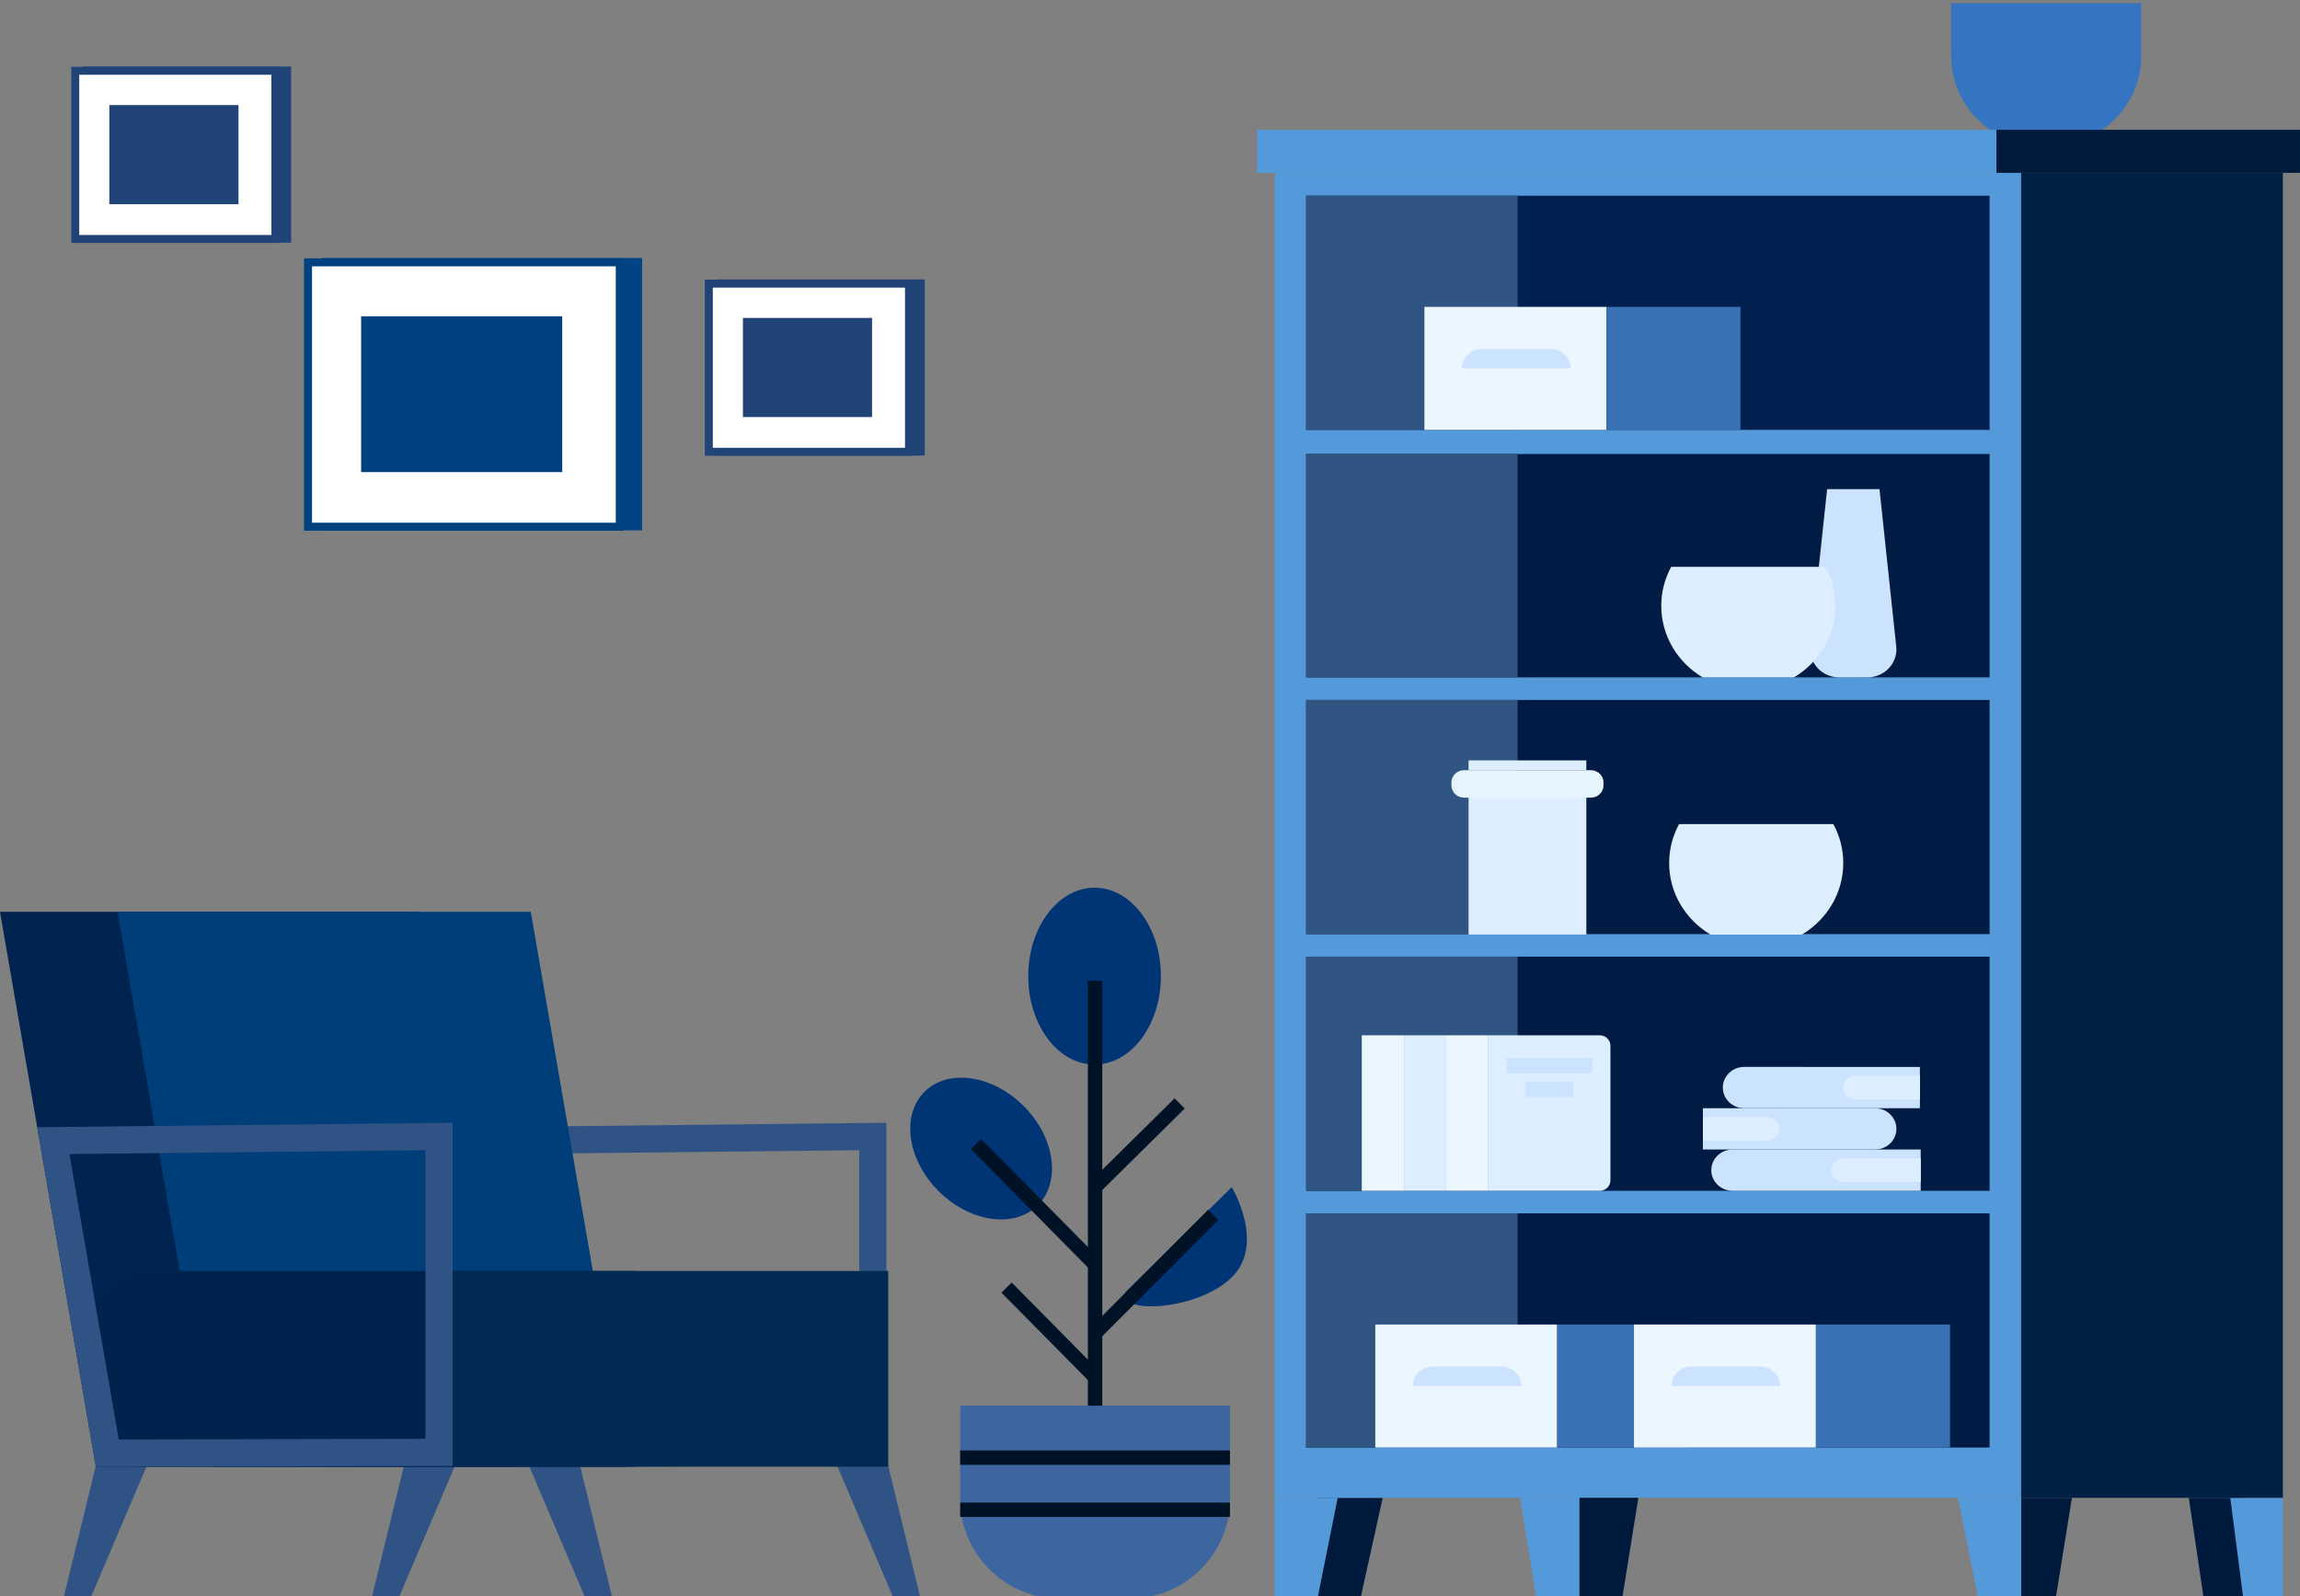 <?xml version="1.0" encoding="UTF-8" standalone="no"?>
<svg
   xmlns:dc="http://purl.org/dc/elements/1.1/"
   xmlns:cc="http://creativecommons.org/ns#"
   xmlns:rdf="http://www.w3.org/1999/02/22-rdf-syntax-ns#"
   xmlns:svg="http://www.w3.org/2000/svg"
   xmlns="http://www.w3.org/2000/svg"
   xmlns:sodipodi="http://sodipodi.sourceforge.net/DTD/sodipodi-0.dtd"
   xmlns:inkscape="http://www.inkscape.org/namespaces/inkscape"
   width="1439.258"
   height="998.957"
   viewBox="0 0 1439.258 998.957"
   version="1.1"
   id="svg3411"
   sodipodi:docname="bg-Arthur.svg"
   inkscape:version="1.0.2-2 (e86c870879, 2021-01-15)">
  <rect x="0" y="0" width="1439.258" height="998.957" fill="#808080" stroke="none"/>
  <sodipodi:namedview
     pagecolor="#ffffff"
     bordercolor="#666666"
     borderopacity="1"
     objecttolerance="10"
     gridtolerance="10"
     guidetolerance="10"
     inkscape:pageopacity="0"
     inkscape:pageshadow="2"
     inkscape:window-width="1920"
     inkscape:window-height="991"
     id="namedview3413"
     showgrid="false"
     inkscape:zoom="0.784689"
     inkscape:cx="595.20746"
     inkscape:cy="858.53714"
     inkscape:window-x="-9"
     inkscape:window-y="-9"
     inkscape:window-maximized="1"
     inkscape:current-layer="Illustration-5"
     inkscape:document-rotation="0" />
  <!-- Generator: Sketch 53.2 (72643) - https://sketchapp.com -->
  <title
     id="title3005">bg-Arthur</title>
  <desc
     id="desc3007">Created with Sketch.</desc>
  <defs
     id="defs3025">
    <path
       d="M 70.34,114.774 69.487,85.472 c 0,0 35.798,2.835 43.455,-1.122 0,0 9.359,-47.964 -1.803,-74.526 L 110.912,8.79 35.37,0 31.938,44.246 C 29.394,36.781 7.589,27.187 2.1,37.878 -9.797,61.044 32.74,76.642 32.74,76.642 L 28.421,115.126"
       id="path-1" />
    <path
       d="m 360.762,114.958 6.967,22.46 c 0,0 54.408,-22.327 82.395,-13.855 l -94.31,54.637 -24.552,-61.683 z M 76.758,28.761 44.966,55.283 c 0,0 3.65,18.806 4.732,36.433 1.565,25.515 -1.212,48.352 -1.212,48.352 L 4.0088889e-4,45.38 67.503,0 Z"
       id="path-3" />
    <path
       d="m 302.756,116.439 28.164,-7.617 8.747,28.641 -24.141,10.069 z M 38.997,0 40.677,35.571 16.904,55.33 0.118,26.654 Z"
       id="path-5" />
    <path
       d="M 162.207,109.138 C 154.431,83.515 148.94,64.434 147.135,56.101 139.11,19.053 139.127,1.347 139.127,5.9862845e-4 h 27.821 L 271.761,1.9954282e-4 C 271.19,9.91 272.842,36.19 269.109,72.578 l 81.383,363.038 8.213,-1.432 7.145,28.217 -89.017,17.766 -10.845,-29.816 5.318,-0.927 c -11.881,-35.763 -37.829,-115.152 -63.004,-193.688 -3.142,5.232 -6.439,10.482 -9.899,15.744 C 151.489,342.82 104.665,384.097 79.015,403.489 l 3.791,5.422 L 57.075,425.281 0.489,344.773 25.454,326.884 l 4.21,6.021 c 30.452,-28.011 91.282,-93.874 127.144,-199.69 2.404,-7.088 4.138,-15.249 5.399,-24.077 z"
       id="path-7" />
    <path
       d="m 285.217,65.731 c -11.036,21.67 -49.778,92.806 -77.398,81.46 -20.679,-8.496 -45.435,-78.929 -45.435,-78.929 l 40.241,-23.949 18.082,48.402 36.921,-40.111 c -1.254,-7.948 -2.258,-18.338 0.241,-22.001 4.255,-6.234 25.783,-25.442 25.783,-25.442 l 3.92,32.544 0.685,-2.743 c -6.9e-4,-0.153 0.036,-0.318 0.114,-0.497 0.007,-0.017 0.015,-0.034 0.023,-0.052 l 1.585,-6.351 c -0.665,-0.336 -0.938,-0.814 -0.65,-1.477 0.233,-0.538 0.743,-1.127 1.454,-1.746 L 296.194,3.16 c 0,0 1.776,0.79 4.379,1.973 4.187,-0.863 19.351,9.445 19.581,9.602 l 0.003,0.002 c 3.088,1.994 -4.256,34.955 -10.221,41.078 -4.244,4.356 -17.449,8.112 -24.719,9.917 z M 38.686,212.706 l 2.465,4.679 c 0,0 2.231,3.823 4.567,10.497 2.335,6.673 1.365,10.756 6.417,21.237 5.735,11.898 -4.523,6.992 -8.201,1.798 -2.871,-4.054 -2.545,-9.533 -6.267,-11.988 -1.247,1.99 -4.097,4.835 -5.687,22.002 -0.285,3.079 1.111,13.066 1.111,13.066 0.03,2.992 0.414,9.233 -2.993,10.185 -0.844,0.237 -1.943,-0.697 -1.943,-0.697 0,0 0.33,3.905 -3.151,4.682 -1.369,0.305 -4.088,-8.126 -4.088,-8.126 0,0 -0.414,4.282 -3.014,4.758 -0.735,0.134 -9.413,-24.294 -9.413,-24.294 l 0.522,5.517 1.152,5.651 c 0,0 -0.093,3.042 -2.536,3.58 -0.97,0.214 -2.832,-4.859 -4.577,-10.828 -2.714,-9.287 -2.659,-16.266 -1.86,-23.206 0.964,-8.387 0.535,-11.204 4.268,-21.488 0.446,-1.23 1.046,-2.642 1.715,-4.094 C 5.124,197.957 -0.647,146.203 0.06,130.315 0.917,111.043 21.335,68.263 21.335,68.263 l 41.453,23.174 -22.848,41.63 -1.254,79.639 z M 137.858,21.006 c -24.01,-1.412 -34.14,-16.334 -36.45,-20.37 15.234,-1.052 16.826,-0.898 37.118,1.204 8.23,0.853 14.002,2.604 19.592,4.135 1.21,4.106 2.93,16.383 -20.26,15.031 z"
       id="path-9" />
    <path
       d="m 189.245,43.714 0.144,-0.028 16.354,37.597 -23.342,13.604 -4.873,82.087 h -132.99 l -2.23,-80.952 -42.05,-31.444 c 0,0 19.83,-39.765 53.76,-55.592 10.97,-5.12 21.03,-7.536 30.39,-8.46 0.767,-0.076 0.162,-0.054 0.255,0.308 0.053,0.205 0.238,0.512 0.453,0.859 0.215,0.347 0.215,0.235 1.268,1.789 1.054,1.554 2.615,3.103 4.97,5.505 1.953,1.993 4.651,3.944 7.298,5.423 3.014,1.684 5.972,2.809 7.869,3.607 1.713,0.721 3.157,1.099 4.553,1.43 3.943,0.936 7.013,1.227 13.275,1.553 0.76,0.04 5.16,-0.286 5.934,-0.44 1.104,-0.219 2.093,-0.418 3.341,-0.758 1.248,-0.34 4.35,-1.788 6.403,-4.338 0.871,-1.082 1.698,-4.639 1.444,-7.259 -0.255,-2.621 -1.398,-2.626 -0.353,-2.34 18.37,5 35.731,15.31 45.88,33.592 0.818,1.473 1.566,2.891 2.247,4.258 z"
       id="path-11" />
    <polygon
       id="path-13"
       points="45.169,0.234 45.169,72.597 0.887,72.597 0.887,0.234 " />
    <polygon
       id="path-15"
       points="20.075,0.234 20.075,72.597 0.904,72.597 0.904,0.234 " />
    <path
       d="m 215.391,107.69 c 0,7.61 -0.79,15.04 -2.301,22.21 -10.229,48.82 -53.529,65.48 -105.399,65.48 C 48.22,195.38 0,167.17 0,107.69 0,48.21 48.22,0 107.691,0 c 40.889,0 76.46,22.78 94.7,56.35 8.289,15.26 13,32.75 13,51.34"
       id="path-17" />
    <path
       d="M 45.835,0.595 C 58.429,11.428 77.068,21.501 98.948,28.35 97.555,43.175 92.93,68.726 78.977,78.007 c -6.591,4.383 -18.594,4.923 -28.819,4.333 l -2.345,29.043 -30.393,-11.903 c 0,0 7.586,-35.298 3.524,-41.785 -5.455,-8.739 -20.05,-11.555 -20.067,-23.632 -0.006,-3.577 2.085,-9.77 9.806,-9.782 10.364,-0.015 8.887,12.401 8.887,12.401 9.534,3.709 19.252,-21.695 26.265,-36.088 z"
       id="path-19" />
    <path
       d="m 237.082,77.318 c -0.66,-6.468 -0.919,-14.206 1.137,-16.977 3.771,-5.086 22.416,-20.461 22.416,-20.461 l 0.994,12.83 4.414,-15.063 c 0,0 4.888,1.449 9.619,3.924 4.221,2.209 8.226,5.391 9.976,6.634 2.507,1.782 -4.781,29.2 -9.976,34.134 -3.567,3.386 -14.084,6.012 -20.326,7.326 -11.921,19.251 -43.691,67.351 -61.242,63.382 -18.234,-4.122 -35.151,-67.86 -35.151,-67.86 l 30.755,-14.982 13.391,41.273 33.994,-34.161 z M 28.095,217 l 7.486,19.144 c 0,0 1.137,4.929 1.773,10.753 0.635,5.825 0.878,9.368 4.735,18.108 2.688,6.09 -6.011,4.271 -8.477,0.869 -2.543,-3.509 -3.83,-17.892 -8.017,-15.046 -4.187,2.846 -5.449,17.322 -4.512,30.992 0.147,2.147 -1.344,3.9 -2.41,4.518 -1.729,1.001 -4.252,-7.459 -4.252,-7.459 0,0 -0.908,2.972 -3.661,1.731 -0.975,-0.439 -3.879,-6.195 -3.879,-6.195 0,0 -2.249,-2.836 -3.431,-6.003 C 1.362,262.82 -0.343,252.442 0.059,249.393 1.008,242.206 3.144,230.076 5.951,223.356 4.294,206.089 -2.06,136.765 1.445,123.596 5.457,108.527 13.317,88.108 13.317,88.108 l 30.16,17.739 -12.93,27.602 -2.452,83.55 z M 132.336,1.776 c 0,0 8.054,5.692 14.07,15.87 8.233,13.924 3.929,25.937 -8.738,25.957 C 124.107,43.626 108.543,39.01 101.982,18.47 98.663,8.08 95.528,0 95.528,0 Z"
       id="path-21" />
    <path
       d="M 32.88,27.776 C 29.039,25.271 24.347,22.584 22.474,23.021 c -2.286,0.533 1.956,6.578 4.987,10.49 -4.898,1.965 -11.39,4.908 -12.427,7.058 -0.718,1.489 2.088,1.976 5.565,2.042 -3.2,1.534 -5.992,3.193 -6.641,4.54 -0.832,1.725 3.063,2.105 7.253,2.044 -3.7,1.688 -7.166,3.607 -7.9,5.128 -1.239,2.569 8.01,2.155 13.097,1.743 L 25.094,61.805 c -0.371,1.625 -1.851,2.753 -3.517,2.68 L 3.475,63.694 c -2.154,-0.094 -3.696,-2.118 -3.215,-4.22 L 13.086,3.416 c 0.372,-1.625 1.851,-2.752 3.516,-2.68 l 18.103,0.791 c 2.154,0.095 3.695,2.119 3.215,4.22 z"
       id="path-23" />
    <path
       d="M 102.63,1.128 90.499,0.543 c 0,0 3.135,8.08 6.454,18.47 6.561,20.54 22.125,25.156 35.686,25.133 12.667,-0.02 16.971,-12.033 8.738,-25.957 -5.299,-8.965 -12.179,-14.449 -13.744,-15.629 15.995,1.081 25.954,3.09 35.178,11.74 17.561,16.471 31.781,46.835 37.628,76.833 l -32.091,14.321 -11.43,44.167 -83.985,-1.28 c 0,0 0.735,-8.09 -1.076,-19.78 -2.359,-15.29 -10.875,-26.7 -10.875,-26.7 l -8.447,12.84 L 0,83.731 C 17.199,52.368 41.189,20.03 57.184,9.74 68.484,2.467 78.83,0.642 88.939,0.543 c 4.597,-0.045 9.213,0.268 13.691,0.585 z"
       id="path-25" />
    <path
       d="M 30.085,4.574 53.424,4.068 56.008,30.063 58.545,60.027 H 0 C 7.802,35.158 30.321,31.253 30.321,31.253 Z M 178.432,9.793 176.03,30.752 c 0,0 44.676,11.712 61.47,29.132 L 155.151,60.027 157.337,0 Z"
       id="path-27" />
    <path
       d="M 3.049,0 25.816,7.999 25.687,33.703 0,32.513 Z M 126.713,7.009 148.841,15.804 148.651,33.203 126.033,32.372 Z"
       id="path-29" />
    <path
       d="M 4.587,499.419 C 5.631,466.908 12.371,261.546 19.296,139.366 24.095,54.681 60.01,8.056 66.75,9.7540984e-5 H 152.322 C 152.478,1.082 163.997,82.617 166.105,253.225 c 1.892,152.789 -0.059,236.304 -0.302,246.125 l -1.5e-4,0.005 2.733,-0.004 0.018,13.153 -44.312,0.071 -0.018,-13.153 1.528,-0.002 -9e-5,-0.001 -22.502,-267.37 -6.74,-80.023 -51.16,347.324 -3.31e-4,0.002 2.213,-0.004 -0.773,13.153 -45.877,0.074 0.773,-13.152 2.903,-0.005 z"
       id="path-31" />
  </defs>
  <g
     id="Scene"
     stroke="none"
     stroke-width="1"
     fill="none"
     fill-rule="evenodd"
     transform="translate(-54.616,-44.62)">
    <g
       id="Illustration-5"
       transform="translate(-211,-231)">
      <g
         id="Background-Object-/-Flower-/-1"
         transform="translate(473.209,696.198)">
        <g
           id="Group-24"
           transform="translate(362,135)">
          <path
             d="m 156.854,55.334 c 0,30.56 -18.58,55.333 -41.5,55.333 -22.92,0 -41.5,-24.773 -41.5,-55.333 0,-30.56 18.58,-55.333 41.5,-55.333 22.92,0 41.5,24.773 41.5,55.333"
             id="path3202"
             fill="#cce3ff"
             style="fill:#003575;fill-opacity:1" />
          <path
             d="M 115.665,345.963 V 58.147"
             id="Stroke-3"
             stroke="#dceeff"
             stroke-width="9"
             style="stroke:#001326;stroke-opacity:1" />
          <path
             d="m 70.971,136.617 c 19.597,19.598 23.569,47.399 8.871,62.098 -14.698,14.697 -42.5,10.726 -62.098,-8.871 -19.597,-19.598 -23.568,-47.4 -8.871,-62.098 14.699,-14.698 42.5,-10.726 62.098,8.871"
             id="path3205"
             fill="#cce3ff"
             style="fill:#003575;fill-opacity:1" />
          <path
             d="m 201.184,187.395 c 0,0 21.25,35.181 0.179,56.252 -21.07,21.07 -71.989,23.588 -66.765,9.537"
             id="path3207"
             fill="#cce3ff"
             sodipodi:nodetypes="csc"
             style="fill:#003575;fill-opacity:1" />
          <path
             d="m 189.611,204.719 -72.718,72.926"
             id="Stroke-10"
             stroke="#dceeff"
             stroke-width="9"
             style="stroke:#001326;stroke-opacity:1" />
          <path
             d="m 168.599,134.98 -53.142,52.517"
             id="Stroke-12"
             stroke="#dceeff"
             stroke-width="9"
             style="stroke:#001326;stroke-opacity:1" />
          <path
             d="m 60.278,250.257 55.517,56.142"
             id="Stroke-14"
             stroke="#dceeff"
             stroke-width="9"
             style="stroke:#001326;stroke-opacity:1" />
          <path
             d="m 41.141,160.391 74.213,75.097"
             id="path3212"
             stroke="#dceeff"
             stroke-width="9"
             style="stroke:#001326;stroke-opacity:1" />
          <path
             d="m 137.918,444.809 h -44.507 c -34.185,0 -62.154,-27.969 -62.154,-62.154 v -58.486 h 168.815 v 58.486 c 0,34.185 -27.969,62.154 -62.154,62.154"
             id="path3214"
             fill="#ecf6ff"
             style="fill:#3d65a0;fill-opacity:1" />
          <path
             d="M 200.072,356.676 H 31.257"
             id="Stroke-20"
             stroke="#dceeff"
             stroke-width="9"
             style="stroke:#001326;stroke-opacity:1" />
          <path
             d="M 200.072,389.282 H 31.257"
             id="Stroke-22"
             stroke="#dceeff"
             stroke-width="9"
             style="stroke:#001326;stroke-opacity:1" />
        </g>
      </g>
      <g
         id="Background-Object-/-Closet-/-3"
         transform="matrix(1.313,0,0,1.266,758.083,-19.037)">
        <g
           id="Group-55"
           transform="translate(224,230)">
          <path
             d="m 377.015,75.14 h -1.774 c -24.511,0 -44.382,-19.87 -44.382,-44.381 V 4.36 h 90.538 V 30.759 c 0,24.511 -19.87,44.381 -44.382,44.381"
             id="Fill-1"
             fill="#dceeff"
             style="fill:#3474c1;fill-opacity:1" />
          <polygon
             id="Fill-4"
             fill="#b6d4ff"
             points="28.867,789.426 28.867,739.832 59.921,739.832 49.353,789.426 "
             style="fill:#001a3e;fill-opacity:1"
             transform="translate(0,3.36)" />
          <polygon
             id="Fill-6"
             fill="#ecf6ff"
             points="364.199,739.832 364.199,84.814 8.38,84.814 8.38,739.832 "
             style="fill:#549ada;fill-opacity:1"
             transform="translate(0,3.36)" />
          <polygon
             id="Fill-8"
             fill="#ecf6ff"
             points="8.38,789.426 8.38,739.832 38.474,739.832 28.867,789.426 "
             style="fill:#549ada;fill-opacity:1"
             transform="translate(0,3.36)" />
          <polygon
             id="Fill-9"
             fill="#cce3ff"
             points="364.199,789.426 364.199,739.832 388.394,739.832 380.67,789.426 "
             style="fill:#001a3e;fill-opacity:1"
             transform="translate(0,3.36)" />
          <polygon
             id="Fill-10"
             fill="#ecf6ff"
             points="364.199,789.426 364.199,739.832 334.106,739.832 343.713,789.426 "
             style="fill:#549ada;fill-opacity:1"
             transform="translate(0,3.36)" />
          <polygon
             id="Fill-11"
             fill="#b6d4ff"
             points="153.583,789.426 153.583,739.832 181.756,739.832 174.07,789.426 "
             style="fill:#001a3e;fill-opacity:1"
             transform="translate(0,3.36)" />
          <polygon
             id="Fill-12"
             fill="#b6d4ff"
             points="451.179,789.426 444.1,739.832 470.048,739.832 470.048,789.426 "
             style="fill:#001a3e;fill-opacity:1"
             transform="translate(0,3.36)" />
          <polygon
             id="Fill-13"
             fill="#cce3ff"
             points="470.048,789.426 463.854,739.832 488.916,739.832 488.916,789.426 "
             style="fill:#549ada;fill-opacity:1"
             transform="translate(0,3.36)" />
          <polygon
             id="Fill-14"
             fill="#c5e0fc"
             points="133.097,789.426 125.411,739.832 153.583,739.832 153.583,789.426 "
             style="fill:#549ada;fill-opacity:1"
             transform="translate(0,3.36)" />
          <polygon
             id="Fill-15"
             fill="#b6d4ff"
             points="349.152,461.154 349.152,345.393 23.427,345.393 23.427,461.154 "
             style="fill:#001c44;fill-opacity:1"
             transform="translate(0,3.36)" />
          <polygon
             id="Fill-16"
             fill="#cce3ff"
             points="124.194,461.154 124.194,345.393 23.427,345.393 23.427,461.154 "
             style="fill:#305582;fill-opacity:1"
             transform="translate(0,3.36)" />
          <polygon
             id="Fill-17"
             fill="#b6d4ff"
             points="349.152,588.059 349.152,472.297 23.427,472.297 23.427,588.059 "
             style="fill:#001c44;fill-opacity:1"
             transform="translate(0,3.36)" />
          <polygon
             id="Fill-18"
             fill="#cce3ff"
             points="124.194,588.059 124.194,472.297 23.427,472.297 23.427,588.059 "
             style="fill:#305582;fill-opacity:1"
             transform="translate(0,3.36)" />
          <polygon
             id="Fill-19"
             fill="#b6d4ff"
             points="349.152,714.965 349.152,599.203 23.427,599.203 23.427,714.965 "
             style="fill:#001c44;fill-opacity:1"
             transform="translate(0,3.36)" />
          <polygon
             id="Fill-20"
             fill="#cce3ff"
             points="124.194,714.965 124.194,599.203 23.427,599.203 23.427,714.965 "
             style="fill:#305582;fill-opacity:1"
             transform="translate(0,3.36)" />
          <polygon
             id="Fill-21"
             fill="#b6d4ff"
             points="349.152,211.894 349.152,96.133 23.427,96.133 23.427,211.894 "
             style="fill:#00214f;fill-opacity:1"
             transform="translate(0,3.36)" />
          <polygon
             id="Fill-22"
             fill="#cce3ff"
             points="124.194,211.894 124.194,96.133 23.427,96.133 23.427,211.894 "
             style="fill:#305582;fill-opacity:1"
             transform="translate(0,3.36)" />
          <polygon
             id="Fill-23"
             fill="#b6d4ff"
             points="349.152,334.249 349.152,223.83 23.427,223.83 23.427,334.249 "
             style="fill:#001c44;fill-opacity:1"
             transform="translate(0,3.36)" />
          <polygon
             id="Fill-24"
             fill="#cce3ff"
             points="124.194,334.249 124.194,223.83 23.427,223.83 23.427,334.249 "
             style="fill:#305582;fill-opacity:1"
             transform="translate(0,3.36)" />
          <polygon
             id="Fill-25"
             fill="#cce3ff"
             points="488.916,739.832 488.916,84.814 364.199,84.814 364.199,739.832 "
             style="fill:#002046;fill-opacity:1"
             transform="translate(0,3.36)" />
          <polygon
             id="Fill-26"
             fill="#e6f4ff"
             points="352.426,84.814 352.426,63.564 0,63.564 0,84.814 "
             style="fill:#549ada;fill-opacity:1"
             transform="translate(0,3.36)" />
          <polygon
             id="Fill-27"
             fill="#cce3ff"
             points="497.083,84.814 497.083,63.564 352.426,63.564 352.426,84.814 "
             style="fill:#001a3b;fill-opacity:1"
             transform="translate(0,3.36)" />
          <path
             d="m 304.737,560.796 v 10e-4 c 0,5.637 -4.57,10.207 -10.208,10.207 h -82.01 v -20.415 h 82.01 c 5.638,0 10.208,4.57 10.208,10.207"
             id="Fill-28"
             fill="#cce3ff" />
          <path
             d="m 248.917,560.796 v 10e-4 c 0,3.264 -2.646,5.909 -5.909,5.909 h -30.366 c -0.068,0 -0.122,-0.055 -0.122,-0.123 v -11.573 c 0,-0.068 0.054,-0.123 0.122,-0.123 h 30.366 c 3.263,0 5.909,2.645 5.909,5.909"
             id="Fill-29"
             fill="#dceeff" />
          <path
             d="m 316.321,571.004 v 20.416 h -89.605 c -5.637,0 -10.208,-4.57 -10.208,-10.208 0,-5.638 4.571,-10.208 10.208,-10.208 z"
             id="Fill-30"
             fill="#cce3ff" />
          <path
             d="m 316.321,575.359 v 11.705 h -36.683 c -3.232,0 -5.852,-2.62 -5.852,-5.852 0,-3.233 2.62,-5.853 5.852,-5.853 z"
             id="Fill-31"
             fill="#dceeff" />
          <path
             d="m 315.94,530.173 v 20.416 h -83.725 c -5.637,0 -10.208,-4.57 -10.208,-10.208 0,-5.638 4.571,-10.208 10.208,-10.208 z"
             id="Fill-32"
             fill="#cce3ff" />
          <path
             d="m 315.94,534.528 v 11.705 h -30.803 c -3.232,0 -5.853,-2.62 -5.853,-5.852 0,-3.233 2.621,-5.853 5.853,-5.853 z"
             id="Fill-33"
             fill="#dceeff" />
          <polygon
             id="Fill-34"
             fill="#dceeff"
             points="156.971,461.38 156.971,382.895 100.833,382.895 100.833,461.38 "
             transform="translate(0,3.36)" />
          <polygon
             id="Fill-35"
             fill="#dceeff"
             points="156.971,380.123 156.971,375.273 100.833,375.273 100.833,380.123 "
             transform="translate(0,3.36)" />
          <path
             d="m 159.094,397.063 h -60.384 c -3.34,0 -6.047,-2.708 -6.047,-6.048 v -1.485 c 0,-3.34 2.707,-6.047 6.047,-6.047 h 60.384 c 3.34,0 6.047,2.707 6.047,6.047 v 1.485 c 0,3.34 -2.707,6.048 -6.047,6.048"
             id="Fill-36"
             fill="#e6f4ff" />
          <polygon
             id="Fill-37"
             fill="#ecf6ff"
             points="143.08,714.965 143.08,654.16 56.368,654.16 56.368,714.965 "
             transform="translate(0,3.36)" />
          <polygon
             id="Fill-38"
             fill="#cce3ff"
             points="207.004,714.965 207.004,654.16 143.08,654.16 143.08,714.965 "
             style="fill:#3971b4;fill-opacity:1"
             transform="translate(0,3.36)" />
          <path
             d="m 126.056,687.923 h -51.865 c 0,-5.323 4.314,-9.638 9.637,-9.638 h 32.59 c 5.323,0 9.638,4.315 9.638,9.638"
             id="Fill-39"
             fill="#cce3ff" />
          <polygon
             id="Fill-40"
             fill="#ecf6ff"
             points="266.388,714.965 266.388,654.16 179.676,654.16 179.676,714.965 "
             transform="translate(0,3.36)" />
          <polygon
             id="Fill-41"
             fill="#cce3ff"
             points="330.311,714.965 330.311,654.16 266.387,654.16 266.387,714.965 "
             style="fill:#3971b4;fill-opacity:1"
             transform="translate(0,3.36)" />
          <path
             d="m 249.364,687.923 h -51.865 c 0,-5.323 4.314,-9.638 9.637,-9.638 h 32.59 c 5.323,0 9.638,4.315 9.638,9.638"
             id="Fill-42"
             fill="#cce3ff" />
          <polygon
             id="Fill-43"
             fill="#ecf6ff"
             points="166.5,211.894 166.5,151.09 79.788,151.09 79.788,211.894 "
             transform="translate(0,3.36)" />
          <polygon
             id="Fill-44"
             fill="#cce3ff"
             points="230.424,211.894 230.424,151.09 166.5,151.09 166.5,211.894 "
             style="fill:#3971b4;fill-opacity:1"
             transform="translate(0,3.36)" />
          <path
             d="m 149.476,184.853 h -51.865 v 0 c 0,-5.323 4.314,-9.638 9.637,-9.638 h 32.59 c 5.323,0 9.638,4.315 9.638,9.638 z"
             id="Fill-45"
             fill="#cce3ff" />
          <path
             d="m 263.727,322.367 7.984,-77.809 h 24.968 l 7.985,77.809 c 0.836,8.153 -5.562,15.242 -13.759,15.242 h -13.42 c -8.196,0 -14.595,-7.089 -13.758,-15.242"
             id="Fill-46"
             fill="#cce3ff" />
          <polygon
             id="Fill-47"
             fill="#dceeff"
             points="90.182,588.059 90.182,511.185 70.058,511.185 70.058,588.059 "
             transform="translate(0,3.36)" />
          <polygon
             id="Fill-48"
             fill="#ecf6ff"
             points="70.057,588.059 70.057,511.185 49.933,511.185 49.933,588.059 "
             transform="translate(0,3.36)" />
          <polygon
             id="Fill-49"
             fill="#ecf6ff"
             points="110.306,588.059 110.306,511.185 90.182,511.185 90.182,588.059 "
             transform="translate(0,3.36)" />
          <path
             d="m 163.326,591.42 h -53.02 v -76.874 h 53.02 c 2.832,0 5.128,2.296 5.128,5.128 v 66.617 c 0,2.833 -2.296,5.129 -5.128,5.129"
             id="Fill-50"
             fill="#dceeff" />
          <polygon
             id="Fill-51"
             fill="#cce3ff"
             points="159.838,529.996 159.838,522.385 118.923,522.385 118.923,529.996 "
             transform="translate(0,3.36)" />
          <polygon
             id="Fill-52"
             fill="#cce3ff"
             points="150.721,541.739 150.721,534.128 128.039,534.128 128.039,541.739 "
             transform="translate(0,3.36)" />
          <path
             d="m 275.655,302.225 c 0,14.951 -7.898,28.069 -19.746,35.384 h -43.493 c -11.848,-7.315 -19.746,-20.433 -19.746,-35.384 0,-6.957 1.712,-13.508 4.729,-19.261 h 73.527 c 3.017,5.753 4.729,12.304 4.729,19.261"
             id="Fill-54"
             fill="#dceeff" />
          <path
             d="m 279.417,429.39 c 0,14.951 -7.898,28.069 -19.746,35.384 h -43.493 c -11.848,-7.315 -19.746,-20.433 -19.746,-35.384 0,-6.957 1.712,-13.508 4.729,-19.261 h 73.527 c 3.017,5.753 4.729,12.304 4.729,19.261"
             id="Fill-54-0"
             fill="#dceeff" />
        </g>
      </g>
      <g
         id="Background-Object-/-Chair-/-5"
         transform="matrix(-1,0,0,1,1026.325,702.264)">
        <g
           id="Group-14"
           transform="translate(185,143)">
          <polygon
             id="polygon3079"
             fill="#b6d4ff"
             points="480.813,340.61 518.557,429.313 535.673,429.313 512.966,336.262 "
             style="fill:#305385;fill-opacity:1" />
          <polygon
             id="Fill-2"
             fill="#b6d4ff"
             points="288,340.61 325.743,429.313 342.859,429.313 320.152,336.262 "
             style="fill:#305385;fill-opacity:1" />
          <polygon
             id="Fill-3"
             fill="#b6d4ff"
             points="0,429.313 17.116,429.313 54.859,340.61 22.707,336.262 "
             style="fill:#305385;fill-opacity:1" />
          <polygon
             id="polygon3083"
             fill="#b6d4ff"
             points="192.813,429.313 209.929,429.313 247.673,340.61 215.52,336.262 "
             style="fill:#305385;fill-opacity:1" />
          <path
             d="m 21.047,133.02 v 214.78 l 223.213,0.477 36.707,-212.461 z m 17,17.184 222.769,2.396 -30.866,178.647 -191.903,-0.41 z"
             id="Fill-5"
             fill="#b6d4ff"
             style="fill:#305385;fill-opacity:1" />
          <polygon
             id="polygon3086"
             fill="#cce3ff"
             points="313.958,0.999 253.959,348.277 515.708,348.277 575.709,0.999 "
             style="fill:#00244f;fill-opacity:1" />
          <polygon
             id="Fill-7"
             fill="#dceeff"
             points="243.572,0.999 183.572,348.277 442.147,348.277 502.147,0.999 "
             style="fill:#003e79;fill-opacity:1" />
          <path
             d="m 179.461,348.277 h 307.794 c 15.714,0 28.453,-12.739 28.453,-28.454 v -65.576 c 0,-15.715 -12.739,-28.454 -28.453,-28.454 h -307.794 c -15.715,0 -28.454,12.739 -28.454,28.454 v 65.576 c 0,15.715 12.739,28.454 28.454,28.454"
             id="path3089"
             fill="#cce3ff"
             style="fill:#00234d;fill-opacity:1" />
          <polygon
             id="polygon3091"
             fill="#dceeff"
             points="19.891,348.277 292.495,348.277 292.495,225.793 19.891,225.793 "
             style="fill:#002a52;fill-opacity:1" />
          <path
             d="m 292.495,133.02 v 214.78 l 223.213,0.477 36.708,-212.461 z m 17,17.184 222.769,2.396 -30.866,178.647 -191.903,-0.41 z"
             id="path3093"
             fill="#b6d4ff"
             style="fill:#305385;fill-opacity:1" />
        </g>
      </g>
      <g
         id="Person-/-Man-/-5"
         transform="translate(500,321)" />
      <g
         id="Background-Object-/-Picture-/-5"
         transform="translate(311.869,347.09)">
        <g
           id="Group-8"
           transform="translate(146,92)">
          <polygon
             id="polygon3261"
             fill="#dceeff"
             points="207.049,0.5 11.971,0.5 11.971,165.94 207.049,165.94 "
             style="fill:#004484;fill-opacity:1" />
          <polygon
             id="Stroke-2"
             stroke="#dceeff"
             stroke-width="5"
             points="207.049,0.5 11.971,0.5 11.971,165.94 207.049,165.94 "
             style="stroke:#004484;stroke-opacity:1" />
          <polygon
             id="polygon3264"
             fill="#ffffff"
             points="195.578,0.722 0.5,0.722 0.5,166.162 195.578,166.162 " />
          <polygon
             id="polygon3266"
             stroke="#dceeff"
             stroke-width="5"
             points="195.578,0.722 0.5,0.722 0.5,166.162 195.578,166.162 "
             style="stroke:#004280;stroke-opacity:1" />
          <polygon
             id="polygon3268"
             fill="#dceeff"
             points="159.573,34.457 33.726,34.457 33.726,131.983 159.573,131.983 "
             style="fill:#004280;fill-opacity:1" />
        </g>
      </g>
      <g
         id="Background-Object-/-Picture-/-1"
         transform="translate(129.209,197.277)">
        <g
           id="g3282"
           transform="translate(183,122)">
          <polygon
             id="polygon3272"
             fill="#dceeff"
             points="133.12,105.747 133.12,0.499 7.865,0.499 7.865,105.747 " />
          <polygon
             id="polygon3274"
             stroke="#dceeff"
             stroke-width="5"
             points="7.865,0.499 7.865,105.747 133.12,105.747 133.12,0.499 "
             style="fill:#214478;stroke:#214478;stroke-opacity:1" />
          <polygon
             id="polygon3276"
             fill="#ffffff"
             points="125.754,105.889 125.754,0.641 0.5,0.641 0.5,105.889 " />
          <polygon
             id="polygon3278"
             stroke="#dceeff"
             stroke-width="5"
             points="0.5,0.641 0.5,105.889 125.754,105.889 125.754,0.641 "
             style="stroke:#214478;stroke-opacity:1" />
          <polygon
             id="polygon3280"
             fill="#dceeff"
             points="102.636,84.145 102.636,22.102 21.833,22.102 21.833,84.145 "
             style="fill:#214478;fill-opacity:1" />
          <polygon
             id="polygon3272-0"
             fill="#dceeff"
             points="7.865,105.747 133.12,105.747 133.12,0.499 7.865,0.499 "
             transform="translate(396.471,133.214)" />
          <polygon
             id="polygon3274-4"
             stroke="#dceeff"
             stroke-width="5"
             points="133.12,0.499 7.865,0.499 7.865,105.747 133.12,105.747 "
             style="fill:#214478;stroke:#214478;stroke-opacity:1"
             transform="translate(396.471,133.214)" />
          <polygon
             id="polygon3276-57"
             fill="#ffffff"
             points="0.5,105.889 125.754,105.889 125.754,0.641 0.5,0.641 "
             transform="translate(396.471,133.214)" />
          <polygon
             id="polygon3278-59"
             stroke="#dceeff"
             stroke-width="5"
             points="125.754,0.641 0.5,0.641 0.5,105.889 125.754,105.889 "
             style="stroke:#214478;stroke-opacity:1"
             transform="translate(396.471,133.214)" />
          <polygon
             id="polygon3280-0"
             fill="#dceeff"
             points="21.833,84.145 102.636,84.145 102.636,22.102 21.833,22.102 "
             style="fill:#214478;fill-opacity:1"
             transform="translate(396.471,133.214)" />
        </g>
      </g>
    </g>
  </g>
</svg>
